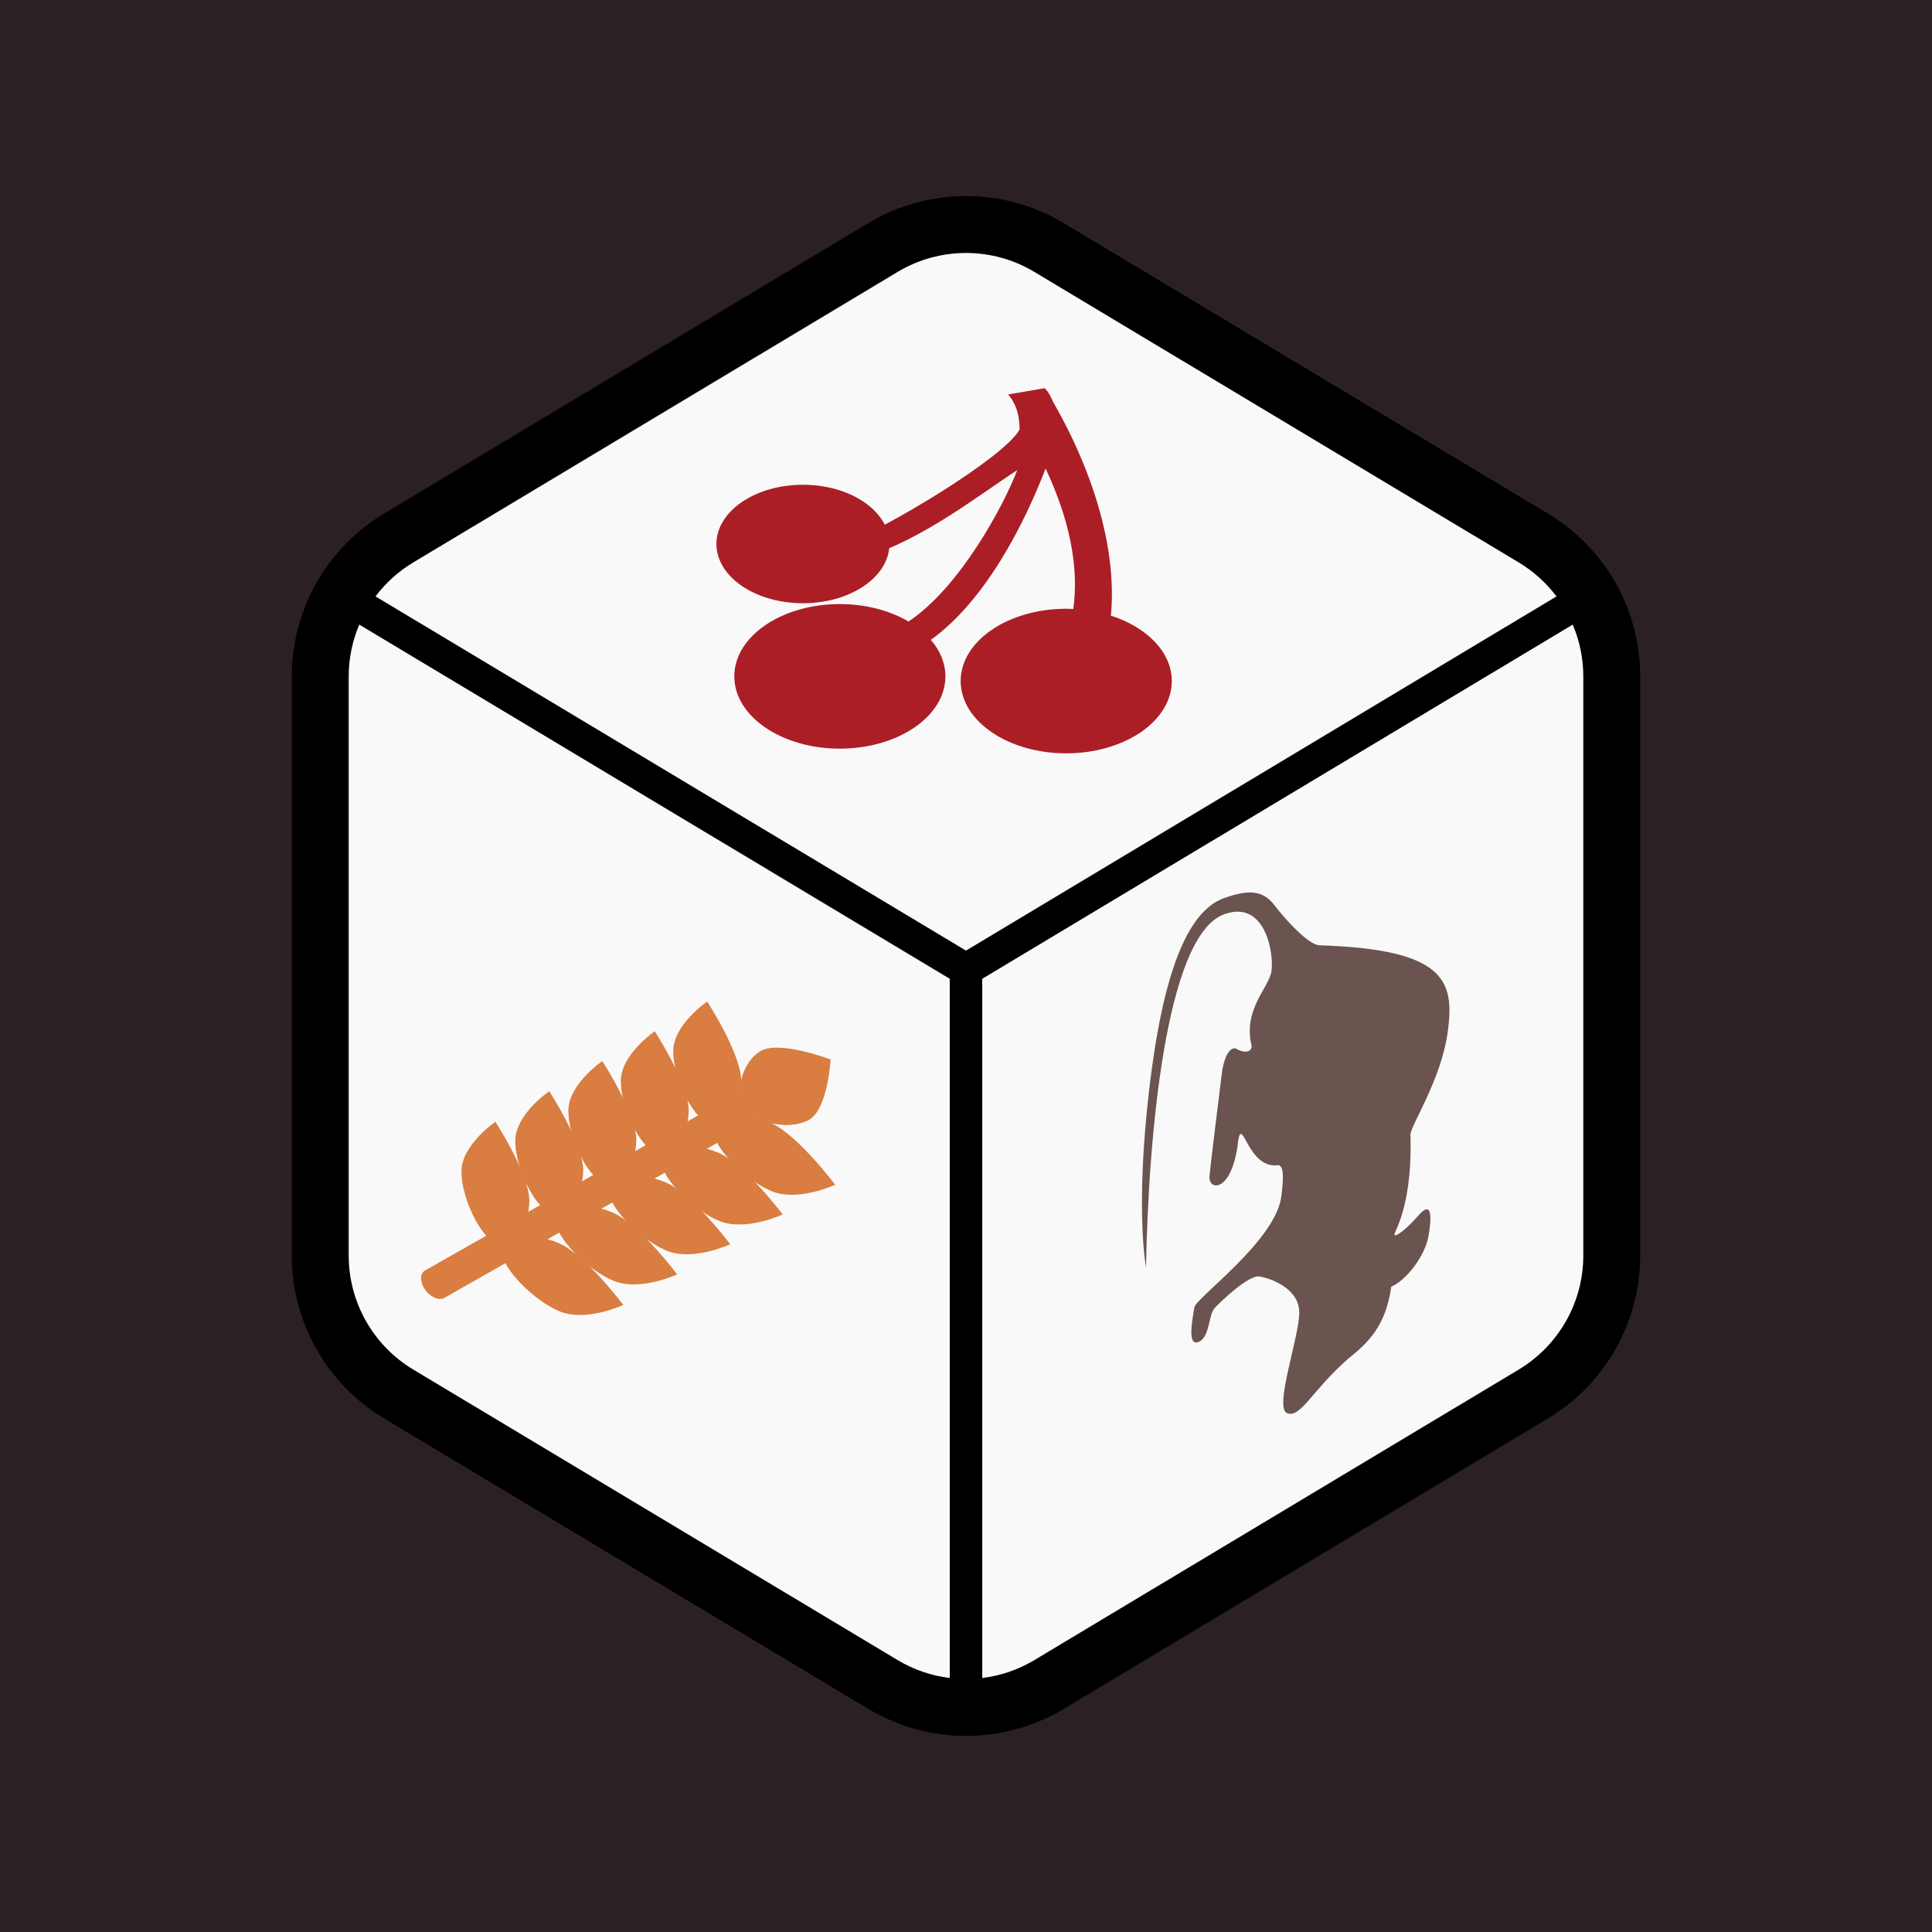<?xml version="1.0" encoding="UTF-8" standalone="no"?>
<!-- Uploaded to: SVG Repo, www.svgrepo.com, Generator: SVG Repo Mixer Tools -->

<svg
   height="800px"
   width="800px"
   version="1.1"
   id="_x32_"
   viewBox="0 0 512 512"
   xml:space="preserve"
   sodipodi:docname="wingspan-dice.svg"
   inkscape:version="1.4 (e7c3feb100, 2024-10-09)"
   xmlns:inkscape="http://www.inkscape.org/namespaces/inkscape"
   xmlns:sodipodi="http://sodipodi.sourceforge.net/DTD/sodipodi-0.dtd"
   xmlns="http://www.w3.org/2000/svg"
   xmlns:svg="http://www.w3.org/2000/svg"><rect x="0" y="0" width="512" height="512" fill="#808080" stroke="none"/><defs
   id="defs14" /><sodipodi:namedview
   id="namedview14"
   pagecolor="#735b55"
   bordercolor="#000000"
   borderopacity="0.25"
   inkscape:showpageshadow="2"
   inkscape:pageopacity="0.0"
   inkscape:pagecheckerboard="0"
   inkscape:deskcolor="#d1d1d1"
   inkscape:zoom="0.47125"
   inkscape:cx="482.75862"
   inkscape:cy="415.91512"
   inkscape:window-width="1920"
   inkscape:window-height="1039"
   inkscape:window-x="0"
   inkscape:window-y="48"
   inkscape:window-maximized="1"
   inkscape:current-layer="g14" />
<style
   type="text/css"
   id="style1">
	.st0{fill:#000000;}
</style>
<g
   id="g14">
	<rect
   style="fill:#2b2122;stroke:#000000;stroke-width:4.802;fill-opacity:1"
   id="rect1"
   width="538.043"
   height="536.685"
   x="-13.022"
   y="-14.38" /><path
   d="M 410.251,136.126 281.872,59.121 c -7.962,-4.778 -16.919,-7.165 -25.877,-7.165 -8.947,0 -17.904,2.386 -25.866,7.165 L 101.749,136.126 c -15.153,9.091 -24.421,25.466 -24.421,43.134 v 153.481 c 0,17.669 9.268,34.043 24.421,43.134 l 128.379,77.005 c 7.962,4.773 16.92,7.165 25.866,7.165 8.958,0 17.914,-2.392 25.877,-7.165 l 128.379,-77.005 c 15.154,-9.091 24.421,-25.466 24.421,-43.134 V 179.26 c 7.9e-4,-17.668 -9.266,-34.043 -24.421,-43.134 z"
   id="path1"
   style="stroke-width:0.797" /><path
   d="m 419.593,332.74 c 0,12.371 -6.496,23.832 -17.101,30.201 l -128.379,77.005 c -4.302,2.579 -9,4.147 -13.805,4.741 V 259.384 l 156.482,-93.86 c 1.819,4.28 2.804,8.936 2.804,13.735 v 153.481 z"
   id="path16"
   style="fill:#f9f9f9;stroke-width:0.797" /><path
   d="m 99.513,158.054 c 2.686,-3.558 6.052,-6.63 9.995,-8.995 L 237.887,72.055 c 5.576,-3.344 11.836,-5.014 18.107,-5.014 6.282,0 12.543,1.67 18.118,5.014 l 128.379,77.005 c 3.939,2.365 7.31,5.437 9.995,8.995 l -156.492,93.866 z"
   id="path15"
   style="fill:#f9f9f9;stroke-width:0.797" /><path
   d="m 251.693,444.687 c -4.805,-0.594 -9.514,-2.162 -13.806,-4.741 L 109.509,362.941 C 98.903,356.573 92.407,345.111 92.407,332.74 V 179.26 c 0,-4.8 0.99,-9.455 2.804,-13.735 l 156.482,93.86 v 185.303 z"
   id="path14"
   style="fill:#f9f9f9;stroke-width:0.797" />
	
	
	
	
	
	
	
	
	
	
	
	
	
<path
   d="m 368.688,341.008 c 4.115,-1.818 8.935,-8.199 9.848,-13.316 0.91,-5.117 1.017,-9.784 -2.634,-5.58 -3.654,4.204 -6.917,6.348 -6.27,4.678 0.657,-1.679 4.668,-8.879 4.153,-25.918 -0.344,-2.107 8.189,-14.466 9.923,-27.701 1.733,-13.229 -0.646,-21.614 -34.107,-22.661 -2.944,-0.202 -9.046,-6.912 -11.897,-10.658 -2.862,-3.74 -6.488,-4.328 -13.397,-1.814 -9.668,3.513 -16.232,19.947 -19.844,51.409 -3.615,31.464 -0.767,46.377 -0.767,46.377 0.643,-34.208 5.153,-87.86 20.705,-93.527 10.991,-4.005 13.243,10.499 12.552,15.057 -0.698,4.56 -7.666,10.132 -5.238,19.93 -0.063,1.78 -2.455,1.695 -3.844,0.762 -1.387,-0.929 -3.415,0.927 -4.113,6.763 -0.698,5.836 -2.944,23.356 -3.229,26.99 -0.283,3.637 5.478,4.41 7.387,-7.769 1.09,-10.433 2.26,5.682 10.538,4.772 2.043,-0.361 1.606,4.198 1.116,8.206 -1.422,11.76 -22.671,26.92 -23.048,29.453 -0.379,2.527 -2.08,10.486 1.078,9.175 3.16,-1.309 2.503,-7.13 4.392,-9.096 1.882,-1.962 8.934,-8.679 11.736,-8.262 2.797,0.415 10.446,3.051 10.585,9.38 0.148,6.325 -6.793,25.445 -3.212,26.85 3.586,1.405 6.589,-6.071 16.312,-14.557 4.808,-3.824 9.857,-8.375 11.274,-18.941 z"
   id="path1-4"
   style="fill:#6b534f;fill-opacity:1;stroke-width:0.537" /><g
   id="g14-4"
   transform="matrix(0.243,0.105,0,0.243,105.76,221.263)"><path
     style="fill:#d97d41;fill-opacity:1;stroke-width:0.882"
     d="m 446.941,117.417 c -20.614,20.614 -58.252,29.182 -69.901,17.533 -11.649,-11.649 -3.081,-49.288 17.534,-69.901 20.615,-20.614 75.837,-23.469 75.837,-23.469 0,0 -2.855,55.224 -23.469,75.838 z"
     id="path1-47"
     sodipodi:nodetypes="csscc" /><g
     id="g3"
     style="fill:#d97d41;fill-opacity:1"
     transform="matrix(0.882,0,0,0.882,24.008,36.492)">
	<path
   style="fill:#d97d41;fill-opacity:1"
   d="M 506.218,5.785 400.345,111.658 c 13.218,13.2 55.888,3.483 79.26,-19.889 23.259,-23.258 26.581,-85.358 26.613,-85.984 z"
   id="path2" />
	<path
   style="fill:#d97d41;fill-opacity:1"
   d="m 432.367,200.156 c -33.059,0 -70.11,-23.311 -70.11,-41.992 0,-18.681 37.052,-41.992 70.11,-41.992 33.058,0 79.629,41.992 79.629,41.992 0,0 -46.57,41.992 -79.629,41.992 z"
   id="path3" />
</g><path
     style="fill:#d97d41;fill-opacity:1;stroke-width:0.882"
     d="m 299,106.712 c 0,29.153 20.556,61.826 37.03,61.826 16.474,0 37.03,-32.674 37.03,-61.826 0,-29.152 -37.03,-70.22 -37.03,-70.22 0,0 -37.03,41.068 -37.03,70.22 z"
     id="path4"
     sodipodi:nodetypes="ssscs" /><path
     style="fill:#d97d41;fill-opacity:1;stroke-width:0.882"
     d="m 348.097,270.184 c -29.153,0 -61.826,-20.556 -61.826,-37.03 0,-16.474 32.674,-37.03 61.826,-37.03 29.152,0 70.22,37.03 70.22,37.03 0,0 -41.067,37.03 -70.22,37.03 z"
     id="path5" /><path
     style="fill:#d97d41;fill-opacity:1;stroke-width:0.882"
     d="m 241.813,163.9 c 0,29.153 20.556,61.826 37.03,61.826 16.474,0 37.03,-32.674 37.03,-61.826 0,-29.152 -37.03,-70.221 -37.03,-70.221 0,0 -37.03,41.068 -37.03,70.221 z"
     id="path6" /><path
     style="fill:#d97d41;fill-opacity:1;stroke-width:0.882"
     d="m 290.91,327.372 c -29.153,0 -61.826,-20.556 -61.826,-37.03 0,-16.474 32.674,-37.03 61.826,-37.03 29.152,0 70.22,37.03 70.22,37.03 0,0 -41.066,37.03 -70.22,37.03 z"
     id="path7" /><path
     style="fill:#d97d41;fill-opacity:1;stroke-width:0.882"
     d="m 184.626,221.087 c 0,29.153 20.556,61.826 37.03,61.826 16.474,0 37.03,-32.674 37.03,-61.826 0,-29.152 -37.03,-70.22 -37.03,-70.22 0,0 -37.03,41.066 -37.03,70.22 z"
     id="path8" /><path
     style="fill:#d97d41;fill-opacity:1;stroke-width:0.882"
     d="m 233.025,385.256 c -29.153,0 -61.826,-20.556 -61.826,-37.03 0,-16.474 32.674,-37.03 61.826,-37.03 29.152,0 70.22,37.03 70.22,37.03 0,0 -41.066,37.03 -70.22,37.03 z"
     id="path9" /><path
     style="fill:#d97d41;fill-opacity:1;stroke-width:0.882"
     d="m 126.74,278.97 c 0,29.153 20.556,61.826 37.03,61.826 16.474,0 37.03,-32.674 37.03,-61.826 0,-29.152 -37.03,-70.22 -37.03,-70.22 0,0 -37.03,41.068 -37.03,70.22 z"
     id="path10" /><path
     style="fill:#d97d41;fill-opacity:1;stroke-width:0.882"
     d="m 174.306,443.974 c -29.153,0 -61.826,-20.556 -61.826,-37.03 0,-16.474 32.674,-37.03 61.826,-37.03 29.152,0 70.22,37.03 70.22,37.03 0,0 -41.067,37.03 -70.22,37.03 z"
     id="path11" /><path
     style="fill:#d97d41;fill-opacity:1;stroke-width:0.882"
     d="m 68.022,337.69 c 0,29.153 20.556,61.826 37.03,61.826 16.474,0 37.03,-32.674 37.03,-61.826 0,-29.152 -37.03,-70.22 -37.03,-70.22 0,0 -37.03,41.067 -37.03,70.22 z"
     id="path12" /><path
     style="fill:#d97d41;fill-opacity:1;stroke-width:0.882"
     d="m 28.344,483.66 c -5.778,-5.778 -5.778,-15.145 0,-20.922 L 380.931,110.149 c 5.778,-5.778 15.145,-5.778 20.922,0 5.778,5.778 5.778,15.145 0,20.922 L 49.266,483.66 c -5.778,5.776 -15.146,5.776 -20.922,0 z"
     id="path13" /></g><g
   id="g2"
   transform="matrix(0.276,0,0,0.189,180.054,102.873)">
	<path
   class="st0"
   d="M 414.281,318.906 C 420.125,229.843 399.25,121.859 358.5,18.406 354.578,4.594 351.781,1.797 350.781,0 L 315.64,8.781 c 3.203,5.781 10.872,18.938 11,49.188 -15.237,39.854 -127.993,138.042 -167.284,159.863 -49.434,27.455 -31.187,42.074 18.434,19.456 56.636,-25.815 109.809,-87.592 146.537,-122.352 -12.154,47.135 -54.388,163.708 -104.352,212.246 -17.719,-15.219 -40.734,-24.469 -65.938,-24.469 -55.969,0 -101.344,45.375 -101.344,101.344 0,56 45.375,101.375 101.344,101.375 55.969,0 101.359,-45.375 101.359,-101.375 0,-18.688 -5.156,-36.156 -13.984,-51.188 51.75,-54.172 89.212,-160.495 110.197,-240.182 23.188,72.25 32.094,138.063 26.578,196.938 -2.25,-0.156 -4.5,-0.344 -6.781,-0.344 -55.969,0 -101.359,45.375 -101.359,101.359 0,55.984 45.391,101.359 101.359,101.359 55.968,0 101.344,-45.375 101.344,-101.359 0,-40.625 -23.937,-75.563 -58.469,-91.735 z"
   id="path1-1"
   sodipodi:nodetypes="cccccssccsssscccssssc"
   style="fill:#ac1e26;fill-opacity:1" /><circle
   style="fill:#ac1e26;fill-opacity:1;stroke-width:0.64"
   id="path2-7"
   cx="118.599"
   cy="218.472"
   r="83.067" />
</g></g>
</svg>
